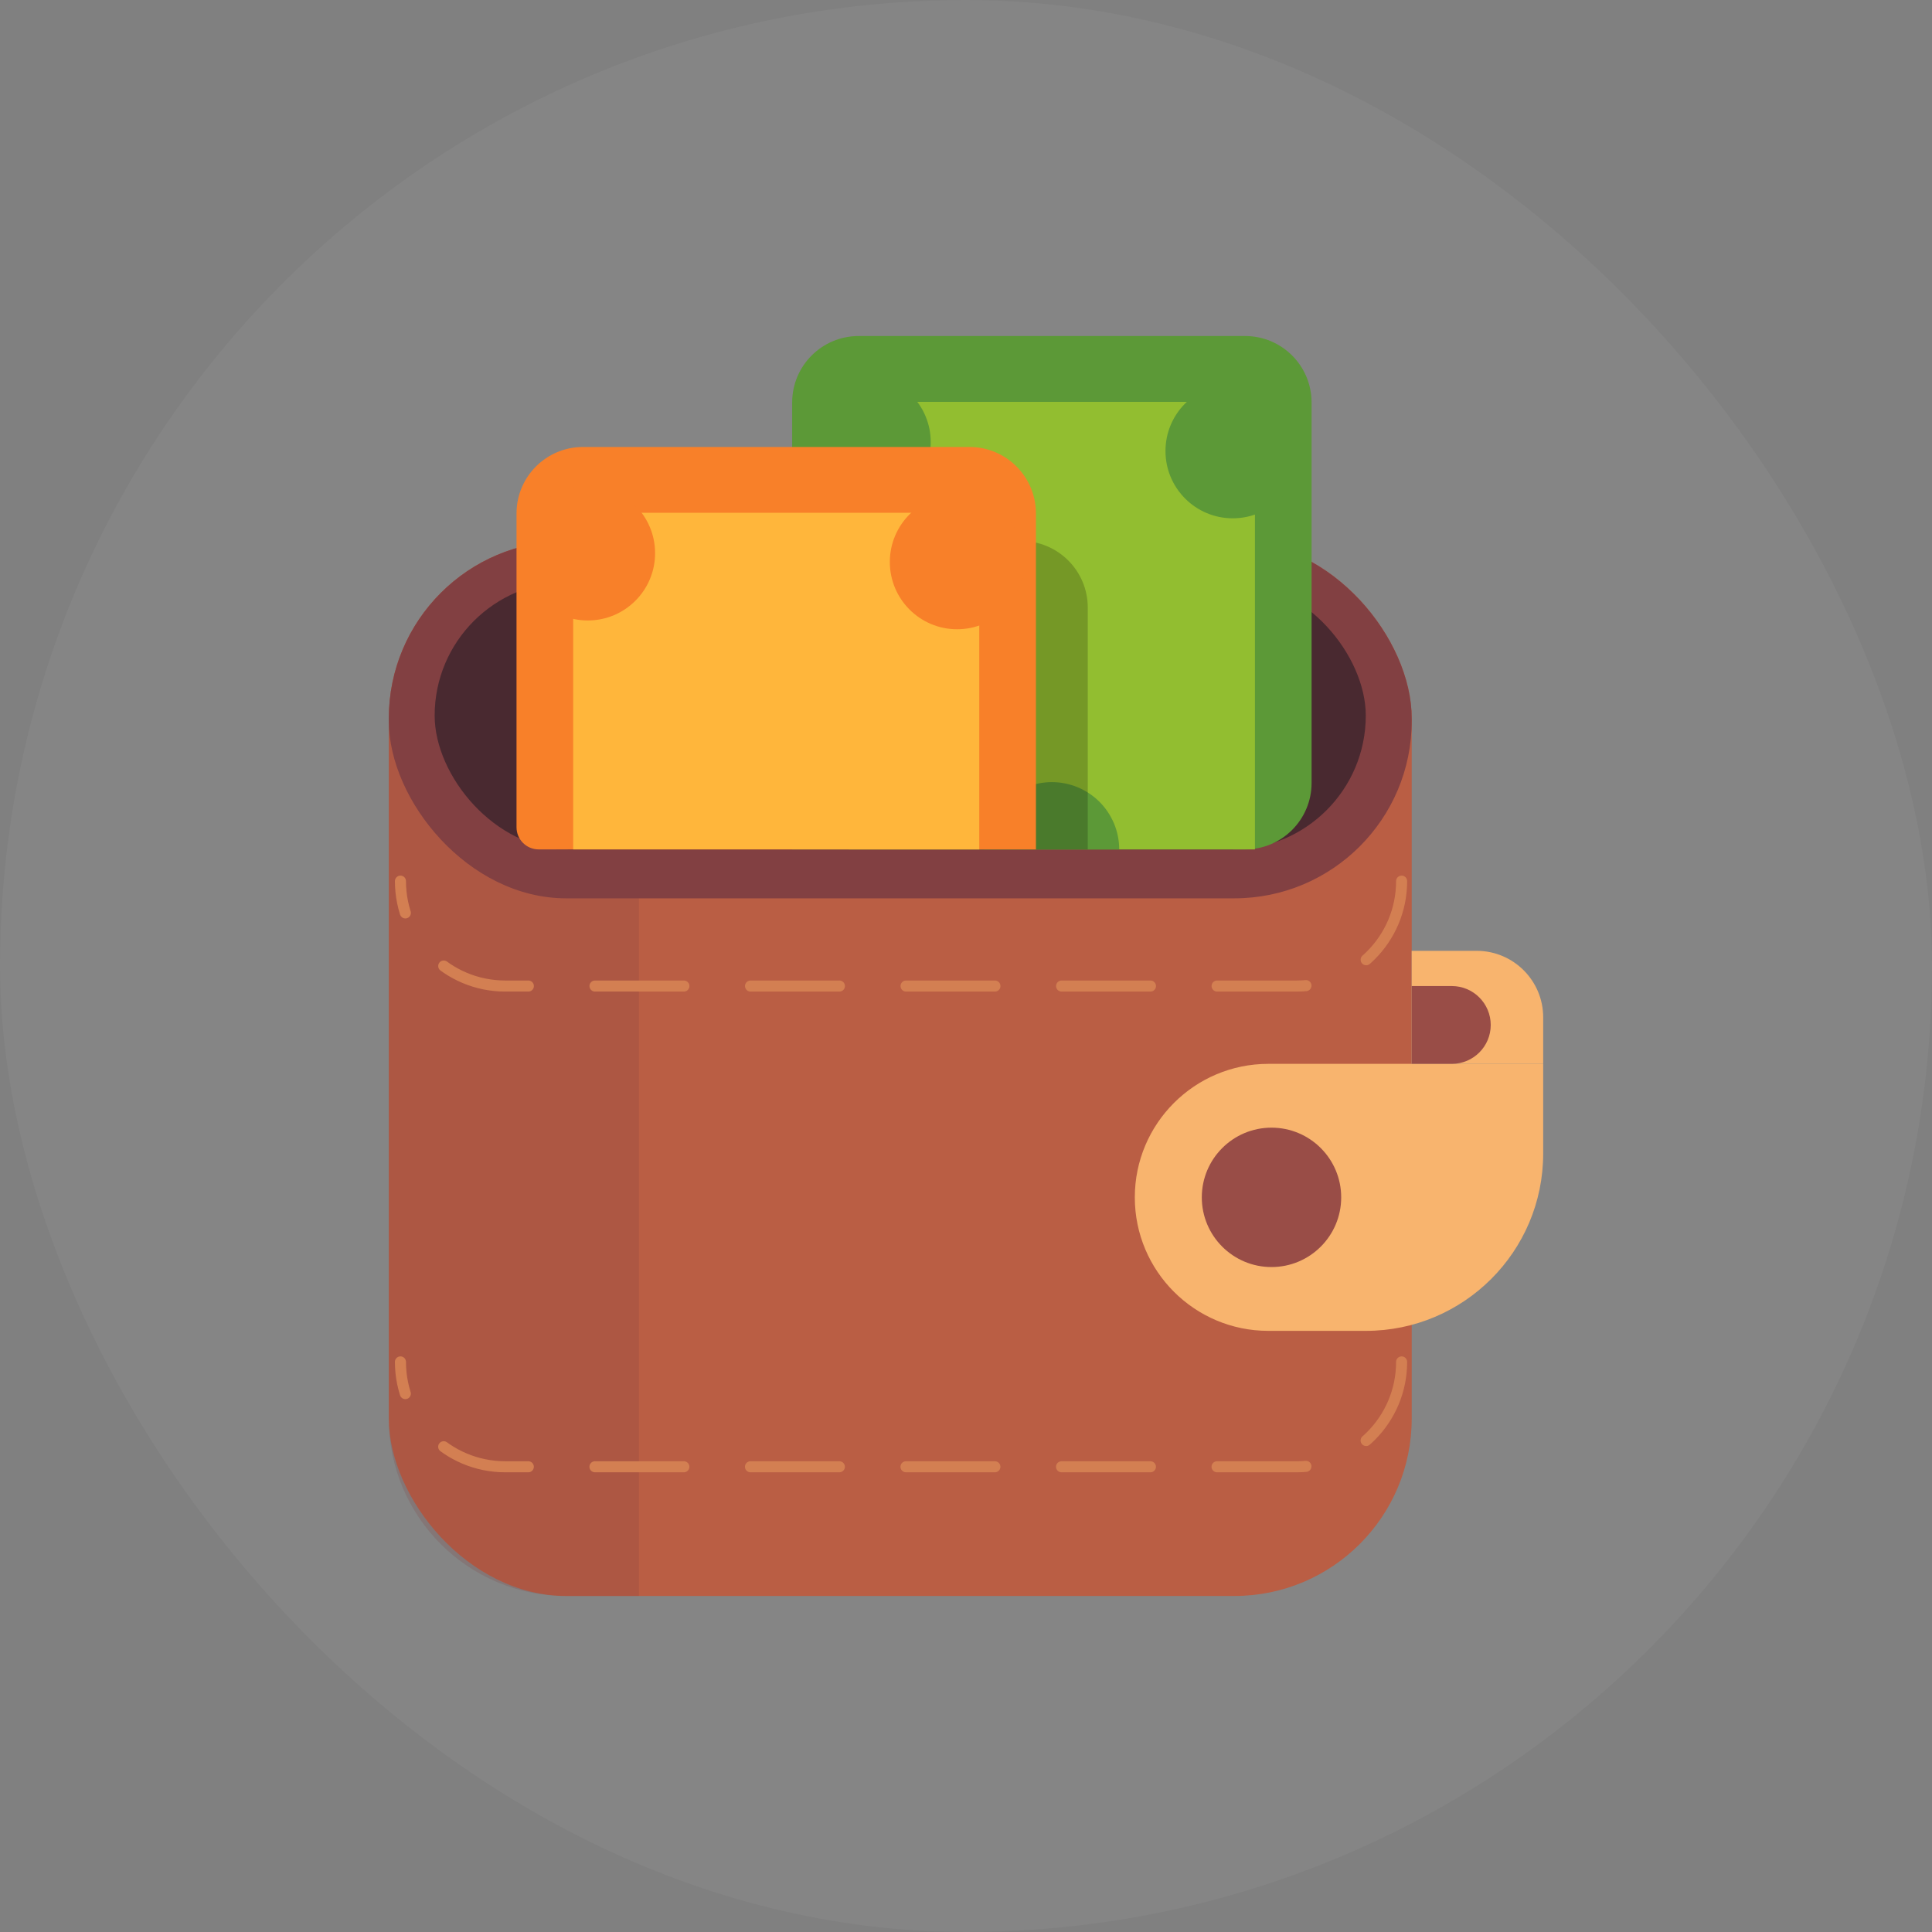 <svg width="40" height="40" viewBox="0 0 40 40" fill="none" xmlns="http://www.w3.org/2000/svg">
<rect x="0" y="0" width="40" height="40" fill="#808080" stroke="none"/>
<rect width="40" height="40" rx="20" fill="white" fill-opacity="0.04"/>
<rect x="8.05" y="11.201" width="21.178" height="21.842" rx="3.672" fill="#BA5E44"/>
<path d="M8.05 14.873C8.05 12.845 9.694 11.201 11.721 11.201H13.228V33.044H11.721C9.694 33.044 8.05 31.4 8.05 29.372V14.873Z" fill="#824042" fill-opacity="0.22"/>
<path d="M23.495 24.79C23.495 23.264 24.733 22.026 26.259 22.026H31.95V23.883C31.95 25.91 30.306 27.554 28.279 27.554H26.259C24.733 27.554 23.495 26.317 23.495 24.79Z" fill="#F8B46E"/>
<circle cx="26.325" cy="24.79" r="1.443" fill="#994D47"/>
<rect x="8.05" y="11.201" width="21.178" height="7.398" rx="3.672" fill="#824042"/>
<rect x="8.999" y="12.045" width="19.278" height="5.541" rx="2.771" fill="#492930"/>
<path d="M29.019 18.243V18.243C29.019 19.443 28.047 20.415 26.847 20.415H10.462C9.263 20.415 8.291 19.443 8.291 18.243V18.243" stroke="#D37F52" stroke-width="0.229" stroke-linecap="round" stroke-linejoin="round" stroke-dasharray="1.84 1.38"/>
<path d="M29.019 28.197V28.197C29.019 29.396 28.047 30.368 26.847 30.368H10.462C9.263 30.368 8.291 29.396 8.291 28.197V28.197" stroke="#D37F52" stroke-width="0.229" stroke-linecap="round" stroke-linejoin="round" stroke-dasharray="1.84 1.38"/>
<path d="M29.227 19.686H30.573C31.334 19.686 31.95 20.303 31.95 21.063V22.026H29.227V19.686Z" fill="#F8B46E"/>
<path d="M29.227 20.415H30.058C30.503 20.415 30.864 20.776 30.864 21.221C30.864 21.666 30.503 22.026 30.058 22.026H29.227V20.415Z" fill="#994D47"/>
<path d="M16.401 8.333C16.401 7.573 17.017 6.957 17.778 6.957H25.778C26.539 6.957 27.155 7.573 27.155 8.333V16.209C27.155 16.97 26.539 17.586 25.778 17.586H16.401V8.333Z" fill="#5C9937"/>
<path d="M17.574 8.779C17.574 8.526 17.779 8.32 18.033 8.32H25.523C25.777 8.32 25.982 8.526 25.982 8.779V17.586H17.574V8.779Z" fill="#92BE30"/>
<path d="M23.172 17.586C23.172 17.403 23.136 17.222 23.066 17.053C22.995 16.884 22.893 16.73 22.764 16.601C22.634 16.472 22.48 16.369 22.311 16.299C22.142 16.229 21.961 16.193 21.778 16.193C21.595 16.193 21.414 16.229 21.245 16.299C21.076 16.369 20.922 16.472 20.793 16.601C20.663 16.73 20.561 16.884 20.491 17.053C20.421 17.222 20.385 17.403 20.385 17.586H21.778H23.172Z" fill="#5C9937"/>
<circle cx="25.523" cy="9.338" r="1.393" fill="#5C9937"/>
<circle cx="17.877" cy="9.155" r="1.393" fill="#5C9937"/>
<path d="M11.52 12.578C11.52 11.818 12.136 11.201 12.897 11.201H21.144C21.904 11.201 22.521 11.818 22.521 12.578V17.586H11.52V12.578Z" fill="black" fill-opacity="0.2"/>
<path d="M10.694 10.631C10.694 9.87 11.31 9.254 12.071 9.254H20.071C20.832 9.254 21.448 9.87 21.448 10.631V17.586H11.153C10.899 17.586 10.694 17.381 10.694 17.127V10.631Z" fill="#F88029"/>
<path d="M11.867 11.076C11.867 10.823 12.072 10.617 12.326 10.617H19.816C20.07 10.617 20.275 10.823 20.275 11.076V17.586H11.867V11.076Z" fill="#FFB63B"/>
<circle cx="19.816" cy="11.635" r="1.393" fill="#F88029"/>
<circle cx="12.17" cy="11.453" r="1.393" fill="#F88029"/>
</svg>
